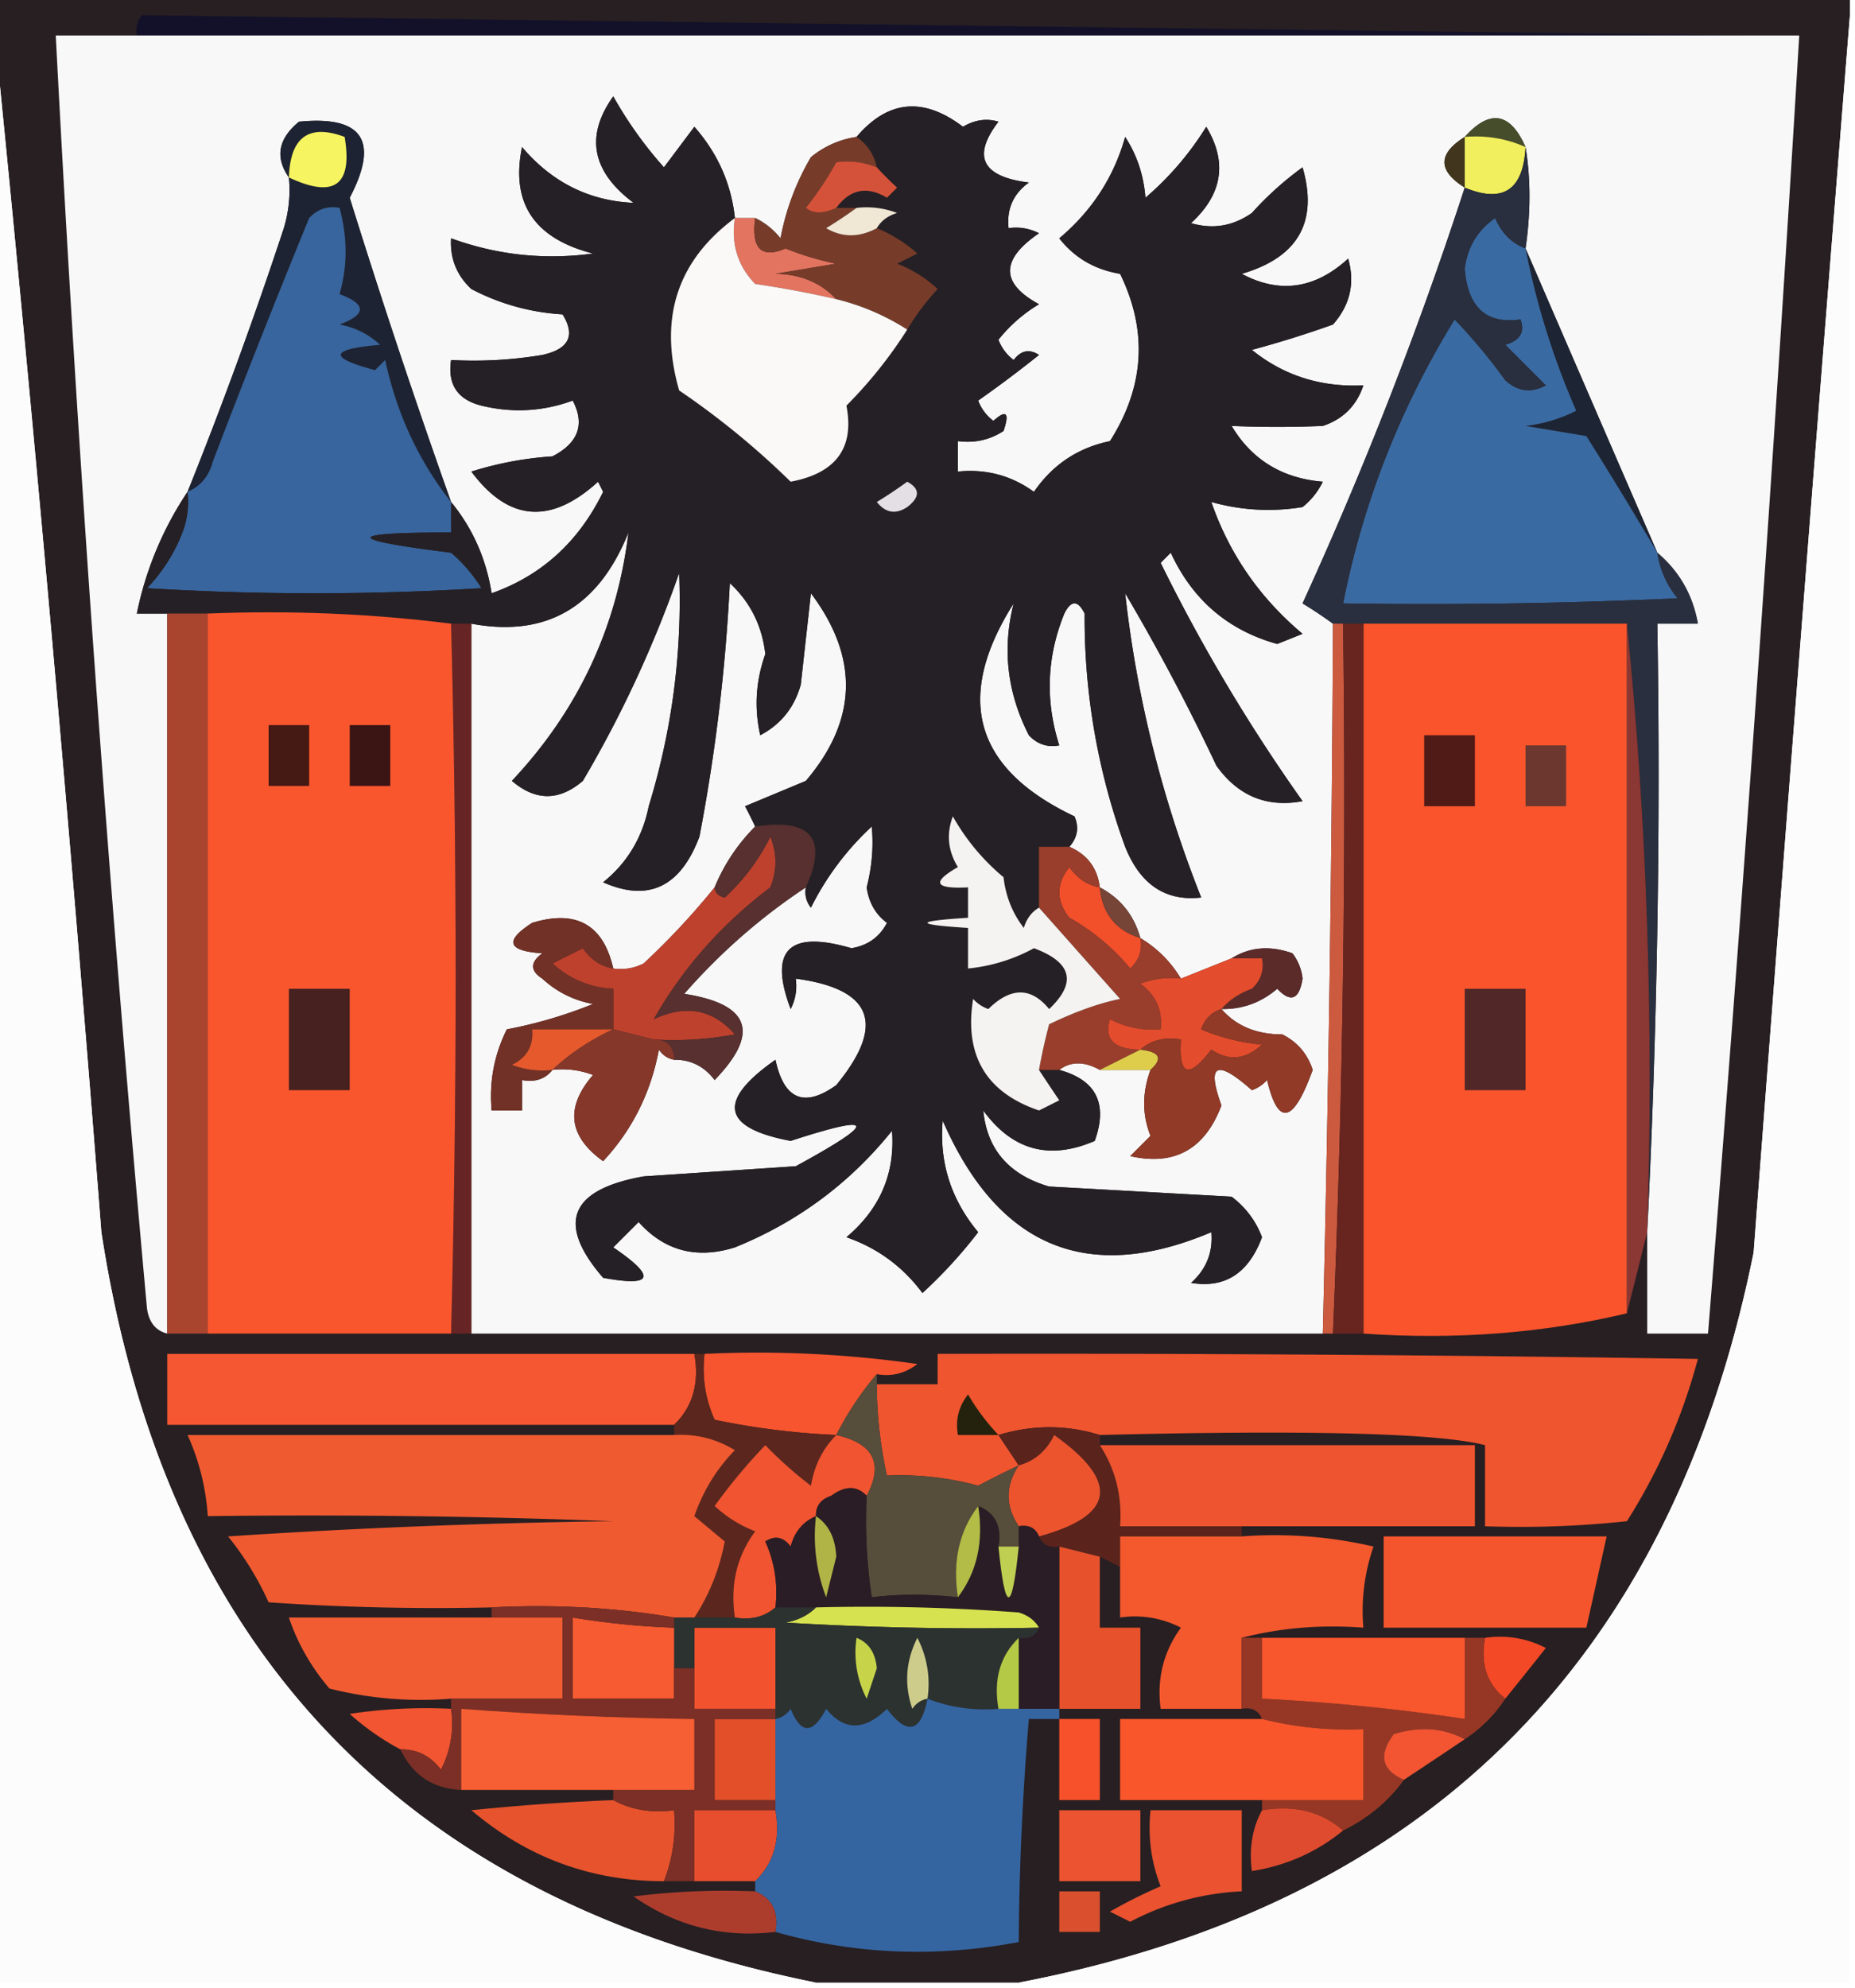 <svg xmlns="http://www.w3.org/2000/svg" width="183" height="196" style="shape-rendering:geometricPrecision;text-rendering:geometricPrecision;image-rendering:optimizeQuality;fill-rule:evenodd;clip-rule:evenodd"><path style="opacity:1" fill="#271f22" d="M-.5-.5h183v2a28478.27 28478.27 0 0 0-9.5 122c-8.142 40.309-32.308 64.309-72.5 72h-20c-40.67-8.172-64.17-32.839-70.5-74A5260.41 5260.41 0 0 0-.5 3.5v-4z"/><path style="opacity:1" fill="#131129" d="M172.5 3.5h-159a2.428 2.428 0 0 1 .5-2c52.931.665 105.764 1.331 158.5 2z"/><path style="opacity:1" fill="#f9f8f8" d="M13.5 3.5h164a6181.369 6181.369 0 0 1-9 128h-6v-10a900.975 900.975 0 0 0 1-60h4c-.498-2.826-1.831-5.16-4-7a25459.824 25459.824 0 0 1-13-30c.512-3.535.512-6.868 0-10-1.513-3.427-3.513-3.76-6-1-2.667 1.667-2.667 3.333 0 5a386.786 386.786 0 0 1-16 41 44.093 44.093 0 0 1 3 2 3678.918 3678.918 0 0 1-1 70h-84v-70c7.379 1.38 12.546-1.62 15.5-9-1.132 9.377-4.965 17.543-11.5 24.5 2.333 2 4.667 2 7 0A114.397 114.397 0 0 0 67 56.5c.308 7.806-.692 15.473-3 23-.622 3.085-2.122 5.585-4.5 7.5 4.462 1.972 7.628.472 9.5-4.5a179.564 179.564 0 0 0 3-25c2.018 1.874 3.184 4.207 3.5 7-.94 2.632-1.107 5.298-.5 8 2.043-1.08 3.376-2.746 4-5l1-9c4.767 6.34 4.6 12.507-.5 18.5l-6 2.5c.363.683.696 1.35 1 2a18.338 18.338 0 0 0-4 6 72.69 72.69 0 0 1-7 7.5 4.932 4.932 0 0 1-3 .5c-.98-4.327-3.647-5.827-8-4.5-2.776 1.779-2.443 2.779 1 3-1.211.893-1.211 1.726 0 2.5 1.412 1.306 3.079 2.14 5 2.5a44.704 44.704 0 0 1-8.5 2.5c-1.252 2.514-1.752 5.18-1.5 8h3v-3c1.291.237 2.291-.096 3-1a8.43 8.43 0 0 1 4 .5c-2.765 3.204-2.431 6.037 1 8.5 2.875-3.084 4.709-6.751 5.5-11 .383.556.883.889 1.5 1 1.643-.02 2.976.647 4 2 4.503-4.657 3.503-7.49-3-8.5 3.57-4.075 7.57-7.575 12-10.5a2.428 2.428 0 0 0 .5 2 27.823 27.823 0 0 1 6-8c.188 1.976.021 3.976-.5 6 .21 1.495.876 2.661 2 3.5-.726 1.397-1.892 2.23-3.5 2.5-6.19-1.813-8.19.187-6 6 .483-.948.65-1.948.5-3 7.587 1.015 8.92 4.515 4 10.5-3.158 2.259-5.158 1.426-6-2.5-5.79 4.055-5.29 6.722 1.5 8 8.456-2.748 8.622-1.915.5 2.5l-15 1c-7.31 1.301-8.643 4.634-4 10 4.954.916 5.287-.084 1-3l2.5-2.5c2.56 2.849 5.726 3.683 9.5 2.5 6.186-2.505 11.352-6.338 15.5-11.5.318 4.205-1.182 7.705-4.5 10.5 3.062 1.061 5.562 2.894 7.5 5.5a46.643 46.643 0 0 0 5.5-6c-2.686-3.224-3.853-6.891-3.5-11 5.472 12.502 14.305 16.169 26.5 11 .172 1.992-.495 3.658-2 5 3.336.562 5.67-.938 7-4.5-.601-1.605-1.601-2.938-3-4l-18-1c-3.96-1.156-6.127-3.656-6.5-7.5 2.867 3.933 6.533 4.933 11 3 1.314-3.666.148-6-3.5-7 1.132-.854 2.465-.854 4 0h5c-.833 2.252-.833 4.419 0 6.5l-2 2c4.368.993 7.368-.673 9-5-1.49-4.088-.49-4.588 3-1.5a3.647 3.647 0 0 0 1.5-1c1.093 4.617 2.593 4.283 4.5-1-.51-1.588-1.51-2.755-3-3.5-2.551-.002-4.551-.836-6-2.5 2.082.028 3.916-.639 5.5-2 1.342 1.402 2.176 1.069 2.5-1a4.932 4.932 0 0 0-1-2.5c-2.212-.79-4.212-.623-6 .5l-5 2c-1-1.667-2.333-3-4-4-.624-2.254-1.957-3.92-4-5-.238-1.904-1.238-3.238-3-4 .803-.923.97-1.923.5-3-9.892-4.683-11.892-11.683-6-21-1.141 4.478-.641 8.811 1.5 13 .825.886 1.825 1.219 3 1-1.402-4.401-1.235-8.735.5-13 .667-1.333 1.333-1.333 2 0a65.816 65.816 0 0 0 4 23c1.493 3.731 3.993 5.398 7.5 5-3.859-9.728-6.359-19.728-7.5-30a206.057 206.057 0 0 1 9 17c2.141 2.991 4.975 4.158 8.5 3.5a170.946 170.946 0 0 1-14-23.5l1-1c2.145 4.649 5.645 7.649 10.5 9l2.5-1c-4.229-3.549-7.229-7.882-9-13 2.969.829 5.969.995 9 .5a7.253 7.253 0 0 0 2-2.5c-4-.327-7-2.16-9-5.5 2.986.128 5.986.128 9 0 2-.667 3.333-2 4-4-4.197.2-7.863-.967-11-3.5a102.762 102.762 0 0 0 8-2.5c1.687-1.913 2.187-4.08 1.5-6.5-3.272 2.994-6.772 3.494-10.5 1.5 5.554-1.619 7.554-5.119 6-10.5a31.83 31.83 0 0 0-5 4.5c-1.865 1.301-3.865 1.635-6 1 3.105-2.844 3.605-6.01 1.5-9.5a29.97 29.97 0 0 1-6 7c-.17-2.215-.837-4.215-2-6-1.11 3.958-3.277 7.291-6.5 10 1.503 1.922 3.503 3.088 6 3.5 2.748 5.63 2.414 11.13-1 16.5-3.155.65-5.655 2.317-7.5 5-2.228-1.613-4.728-2.28-7.5-2v-3c1.644.214 3.144-.12 4.5-1 .614-1.813.281-2.147-1-1a4.452 4.452 0 0 1-1.5-2 120.087 120.087 0 0 0 6-4.5c-.949-.617-1.782-.45-2.5.5a4.452 4.452 0 0 1-1.5-2 14.838 14.838 0 0 1 4-3.5c-3.81-2.067-3.81-4.4 0-7a4.932 4.932 0 0 0-3-.5c-.204-1.89.463-3.39 2-4.5-4.626-.577-5.626-2.577-3-6-1.172-.353-2.338-.187-3.5.5-3.91-2.971-7.41-2.638-10.5 1a9.173 9.173 0 0 0-4.5 2 24.76 24.76 0 0 0-3 8c-.708-.88-1.542-1.547-2.5-2h-2c-.364-3.384-1.697-6.384-4-9l-3 4a39.397 39.397 0 0 1-5-7c-2.788 3.91-2.122 7.41 2 10.5-4.385-.192-8.052-2.026-11-5.5-1.137 5.517 1.197 9.017 7 10.5-4.794.65-9.46.15-14-1.5-.117 1.983.55 3.65 2 5a22.136 22.136 0 0 0 9 2.5c1.29 2.09.624 3.424-2 4a40.936 40.936 0 0 1-9 .5c-.363 2.411.637 3.911 3 4.5 3.062.742 6.062.575 9-.5 1.225 2.343.559 4.177-2 5.5a34.208 34.208 0 0 0-8 1.5c3.663 4.925 7.83 5.258 12.5 1l.5 1c-2.41 4.928-6.077 8.26-11 10-.542-3.412-1.875-6.412-4-9a790.608 790.608 0 0 1-10-30c2.943-5.617 1.276-8.117-5-7.5-2.053 1.678-2.387 3.511-1 5.5.16 1.7-.006 3.366-.5 5a435.874 435.874 0 0 1-9.5 26 33.56 33.56 0 0 0-5 12h3v71c-1.15-.291-1.816-1.124-2-2.5a3216.545 3216.545 0 0 1-9-125.5h8z"/><path style="opacity:1" fill="#fcfcfc" d="M-.5 3.5a5260.41 5260.41 0 0 1 10.5 118c6.33 41.161 29.83 65.828 70.5 74h-81V3.5zM182.5 1.5v194h-82c40.192-7.691 64.358-31.691 72.5-72a28478.27 28478.27 0 0 1 9.5-122z"/><path style="opacity:1" fill="#464d2b" d="M150.5 14.5c-1.879-.841-3.879-1.175-6-1 2.487-2.76 4.487-2.427 6 1z"/><path style="opacity:1" fill="#41361d" d="M144.5 13.5v5c-2.667-1.667-2.667-3.333 0-5z"/><path style="opacity:1" fill="#f1ef5d" d="M144.5 13.5c2.121-.175 4.121.159 6 1-.22 4.238-2.22 5.572-6 4v-5z"/><path style="opacity:1" fill="#1d2332" d="M44.5 49.5c-3.2-4.061-5.367-8.728-6.5-14l-1 1c-4.665-1.24-4.498-2.072.5-2.5-1.123-1.044-2.456-1.71-4-2 2.667-1 2.667-2 0-3 .791-2.75.791-5.583 0-8.5-1.175-.219-2.175.114-3 1-3.265 7.96-6.431 15.96-9.5 24-.377 1.442-1.21 2.442-2.5 3a435.874 435.874 0 0 0 9.5-26c.494-1.634.66-3.3.5-5-1.387-1.989-1.053-3.822 1-5.5 6.276-.617 7.943 1.883 5 7.5a790.608 790.608 0 0 0 10 30z"/><path style="opacity:1" fill="#f6f460" d="M28.5 17.5c.13-3.985 1.963-5.318 5.5-4 .81 4.772-1.023 6.105-5.5 4z"/><path style="opacity:1" fill="#1d2433" d="M150.5 24.5c4.301 9.943 8.634 19.943 13 30a456.166 456.166 0 0 0-7-11.5l-6-1a14.729 14.729 0 0 0 5-1.5 75.84 75.84 0 0 1-5-16z"/><path style="opacity:1" fill="#38659d" d="M44.5 49.5v3c-10.585.015-10.585.682 0 2a14.974 14.974 0 0 1 3 3.5c-11 .667-22 .667-33 0a16.464 16.464 0 0 0 3.5-5.5 8.434 8.434 0 0 0 .5-4c1.29-.558 2.123-1.558 2.5-3 3.069-8.04 6.235-16.04 9.5-24 .825-.886 1.825-1.219 3-1 .791 2.917.791 5.75 0 8.5 2.667 1 2.667 2 0 3 1.544.29 2.877.956 4 2-4.998.428-5.165 1.26-.5 2.5l1-1c1.133 5.272 3.3 9.939 6.5 14z"/><path style="opacity:1" fill="#3a6aa2" d="M150.5 24.5a75.84 75.84 0 0 0 5 16 14.729 14.729 0 0 1-5 1.5l6 1a456.166 456.166 0 0 1 7 11.5 9.173 9.173 0 0 0 2 4.5c-10.995.5-21.995.666-33 .5 1.97-9.95 5.637-19.283 11-28a54.718 54.718 0 0 1 5 6c1.223 1.114 2.556 1.28 4 .5l-4-4c1.456-.423 1.956-1.256 1.5-2.5-3.365.488-5.198-1.179-5.5-5 .26-2.117 1.26-3.784 3-5 .641 1.494 1.641 2.494 3 3z"/><path style="opacity:1" fill="#252025" d="M72.5 21.5c-5.704 4.23-7.538 9.896-5.5 17a79.533 79.533 0 0 1 11 9c4.477-.84 6.31-3.34 5.5-7.5 2.285-2.3 4.285-4.8 6-7.5.806-1.367 1.806-2.7 3-4a12.417 12.417 0 0 0-4-2.5l2-1c-1.236-1.085-2.569-1.918-4-2.5.418-.722 1.084-1.222 2-1.5a8.434 8.434 0 0 0-4-.5h-2c1.366-1.85 3.033-2.184 5-1l1-1a30.943 30.943 0 0 1-2-2c-.282-1.278-.949-2.278-2-3 3.09-3.638 6.59-3.971 10.5-1 1.162-.687 2.328-.853 3.5-.5-2.626 3.423-1.626 5.423 3 6-1.537 1.11-2.204 2.61-2 4.5a4.932 4.932 0 0 1 3 .5c-3.81 2.6-3.81 4.933 0 7a14.838 14.838 0 0 0-4 3.5 4.452 4.452 0 0 0 1.5 2c.718-.95 1.551-1.117 2.5-.5a120.087 120.087 0 0 1-6 4.5 4.452 4.452 0 0 0 1.5 2c1.281-1.147 1.614-.813 1 1-1.356.88-2.856 1.214-4.5 1v3c2.772-.28 5.272.387 7.5 2 1.845-2.683 4.345-4.35 7.5-5 3.414-5.37 3.748-10.87 1-16.5-2.497-.412-4.497-1.578-6-3.5 3.223-2.709 5.39-6.042 6.5-10 1.163 1.785 1.83 3.785 2 6a29.97 29.97 0 0 0 6-7c2.105 3.49 1.605 6.656-1.5 9.5 2.135.635 4.135.301 6-1a31.83 31.83 0 0 1 5-4.5c1.554 5.381-.446 8.881-6 10.5 3.728 1.994 7.228 1.494 10.5-1.5.687 2.42.187 4.587-1.5 6.5a102.762 102.762 0 0 1-8 2.5c3.137 2.533 6.803 3.7 11 3.5-.667 2-2 3.333-4 4-3.014.128-6.014.128-9 0 2 3.34 5 5.173 9 5.5a7.253 7.253 0 0 1-2 2.5 20.681 20.681 0 0 1-9-.5c1.771 5.118 4.771 9.451 9 13l-2.5 1c-4.855-1.351-8.355-4.351-10.5-9l-1 1a170.946 170.946 0 0 0 14 23.5c-3.525.658-6.359-.509-8.5-3.5a206.057 206.057 0 0 0-9-17c1.141 10.272 3.641 20.272 7.5 30-3.507.398-6.007-1.269-7.5-5a65.816 65.816 0 0 1-4-23c-.667-1.333-1.333-1.333-2 0-1.735 4.265-1.902 8.599-.5 13-1.175.219-2.175-.114-3-1-2.141-4.189-2.641-8.522-1.5-13-5.892 9.317-3.892 16.317 6 21 .47 1.077.303 2.077-.5 3h-3v6c-.722.418-1.222 1.084-1.5 2-1.117-1.45-1.784-3.116-2-5a21.52 21.52 0 0 1-5-6c-.651 1.735-.485 3.402.5 5-2.63 1.505-2.297 2.171 1 2v3c-5.333.333-5.333.667 0 1v4a16.985 16.985 0 0 0 6.5-2c3.751 1.394 4.251 3.394 1.5 6-1.783-2.18-3.783-2.18-6 0a3.646 3.646 0 0 1-1.5-1c-.89 5.562 1.276 9.229 6.5 11l2-1a185.977 185.977 0 0 1-2-3h2c3.648 1 4.814 3.334 3.5 7-4.467 1.933-8.133.933-11-3 .373 3.844 2.54 6.344 6.5 7.5l18 1c1.399 1.062 2.399 2.395 3 4-1.33 3.562-3.664 5.062-7 4.5 1.505-1.342 2.172-3.008 2-5-12.195 5.169-21.028 1.502-26.5-11-.353 4.109.814 7.776 3.5 11a46.643 46.643 0 0 1-5.5 6c-1.938-2.606-4.438-4.439-7.5-5.5 3.318-2.795 4.818-6.295 4.5-10.5-4.148 5.162-9.314 8.995-15.5 11.5-3.774 1.183-6.94.349-9.5-2.5l-2.5 2.5c4.287 2.916 3.954 3.916-1 3-4.643-5.366-3.31-8.699 4-10l15-1c8.122-4.415 7.956-5.248-.5-2.5-6.79-1.278-7.29-3.945-1.5-8 .842 3.926 2.842 4.759 6 2.5 4.92-5.985 3.587-9.485-4-10.5a4.932 4.932 0 0 1-.5 3c-2.19-5.813-.19-7.813 6-6 1.608-.27 2.774-1.103 3.5-2.5-1.124-.839-1.79-2.005-2-3.5.521-2.024.688-4.024.5-6a27.823 27.823 0 0 0-6 8 2.428 2.428 0 0 1-.5-2c2.19-4.827.523-6.827-5-6a44.358 44.358 0 0 0-1-2l6-2.5c5.1-5.993 5.267-12.16.5-18.5l-1 9c-.624 2.254-1.957 3.92-4 5-.607-2.702-.44-5.368.5-8-.316-2.793-1.482-5.126-3.5-7a179.564 179.564 0 0 1-3 25c-1.872 4.972-5.038 6.472-9.5 4.5 2.378-1.915 3.878-4.415 4.5-7.5 2.308-7.527 3.308-15.194 3-23A114.397 114.397 0 0 1 57.5 77c-2.333 2-4.667 2-7 0 6.535-6.957 10.368-15.123 11.5-24.5-2.954 7.38-8.121 10.38-15.5 9h-2c-7.816-.992-15.816-1.326-24-1h-7a33.56 33.56 0 0 1 5-12 8.434 8.434 0 0 1-.5 4 16.464 16.464 0 0 1-3.5 5.5c11 .667 22 .667 33 0a14.974 14.974 0 0 0-3-3.5c-10.585-1.318-10.585-1.985 0-2v-3c2.125 2.588 3.458 5.588 4 9 4.923-1.74 8.59-5.072 11-10l-.5-1c-4.67 4.258-8.837 3.925-12.5-1a34.208 34.208 0 0 1 8-1.5c2.559-1.323 3.225-3.157 2-5.5-2.938 1.075-5.938 1.242-9 .5-2.363-.589-3.363-2.089-3-4.5a40.936 40.936 0 0 0 9-.5c2.624-.576 3.29-1.91 2-4a22.136 22.136 0 0 1-9-2.5c-1.45-1.35-2.117-3.017-2-5 4.54 1.65 9.206 2.15 14 1.5-5.803-1.483-8.137-4.983-7-10.5 2.948 3.474 6.615 5.308 11 5.5-4.122-3.09-4.788-6.59-2-10.5a39.397 39.397 0 0 0 5 7l3-4c2.303 2.616 3.636 5.616 4 9z"/><path style="opacity:1" fill="#e3dfe4" d="M89.5 47.5c1.274.69 1.274 1.523 0 2.5-1.135.75-2.135.583-3-.5a44.293 44.293 0 0 0 3-2z"/><path style="opacity:1" fill="#e37460" d="M72.5 21.5h2c-.395 3.023.605 4.023 3 3a28.04 28.04 0 0 0 5 1.5l-6 1c2.474.037 4.474.87 6 2.5a99.996 99.996 0 0 0-8-1.5c-1.729-1.789-2.396-3.956-2-6.5z"/><path style="opacity:1" fill="#773c29" d="M84.5 13.5c1.051.722 1.718 1.722 2 3-1.347-.528-2.68-.695-4-.5a32.367 32.367 0 0 1-3 4.5c.733.587 1.733.587 3 0h2a44.293 44.293 0 0 1-3 2c1.595.934 3.261.934 5 0 1.431.582 2.764 1.415 4 2.5l-2 1a12.417 12.417 0 0 1 4 2.5c-1.194 1.3-2.194 2.633-3 4a23.24 23.24 0 0 0-7-3c-1.526-1.63-3.526-2.463-6-2.5l6-1a28.04 28.04 0 0 1-5-1.5c-2.395 1.023-3.395.023-3-3 .958.453 1.792 1.12 2.5 2a24.76 24.76 0 0 1 3-8 9.173 9.173 0 0 1 4.5-2z"/><path style="opacity:1" fill="#f1e7d5" d="M84.5 20.5a8.434 8.434 0 0 1 4 .5c-.916.278-1.582.778-2 1.5-1.739.934-3.405.934-5 0a44.293 44.293 0 0 0 3-2z"/><path style="opacity:1" fill="#faf9f7" d="M72.5 21.5c-.396 2.544.271 4.711 2 6.5 2.707.395 5.373.895 8 1.5a23.24 23.24 0 0 1 7 3 44.313 44.313 0 0 1-6 7.5c.81 4.16-1.023 6.66-5.5 7.5a79.533 79.533 0 0 0-11-9c-2.038-7.104-.204-12.77 5.5-17z"/><path style="opacity:1" fill="#d5523a" d="M86.5 16.5c.59.651 1.257 1.318 2 2l-1 1c-1.967-1.184-3.634-.85-5 1-1.267.587-2.267.587-3 0a32.367 32.367 0 0 0 3-4.5c1.32-.195 2.653-.028 4 .5z"/><path style="opacity:1" fill="#292f3e" d="M150.5 14.5c.512 3.132.512 6.465 0 10-1.359-.506-2.359-1.506-3-3-1.74 1.216-2.74 2.883-3 5 .302 3.821 2.135 5.488 5.5 5 .456 1.244-.044 2.077-1.5 2.5l4 4c-1.444.78-2.777.614-4-.5a54.718 54.718 0 0 0-5-6c-5.363 8.717-9.03 18.05-11 28 11.005.166 22.005 0 33-.5a9.173 9.173 0 0 1-2-4.5c2.169 1.84 3.502 4.174 4 7h-4a900.975 900.975 0 0 1-1 60c.655-20.361-.012-40.361-2-60h-29a44.093 44.093 0 0 0-3-2 386.786 386.786 0 0 0 16-41c3.78 1.572 5.78.238 6-4z"/><path style="opacity:1" fill="#672424" d="M44.5 61.5h2v70h-2c.602-23.472.602-46.805 0-70z"/><path style="opacity:1" fill="#cc5a3f" d="M131.5 61.5h1c.313 23.379-.02 46.712-1 70h-1c.555-23.329.889-46.663 1-70z"/><path style="opacity:1" fill="#fa562e" d="M20.5 60.5c8.184-.326 16.184.008 24 1 .602 23.195.602 46.528 0 70h-24v-71z"/><path style="opacity:1" fill="#3b1414" d="M34.5 71.5h4v6h-4v-6z"/><path style="opacity:1" fill="#451914" d="M26.5 71.5h4v6h-4v-6z"/><path style="opacity:1" fill="#f9542c" d="M134.5 61.5h26v68c-8.269 1.97-16.935 2.636-26 2v-70z"/><path style="opacity:1" fill="#6b372f" d="M150.5 73.5h4v6h-4v-6z"/><path style="opacity:1" fill="#501b17" d="M140.5 72.5h5v7h-5v-7z"/><path style="opacity:1" fill="#68241e" d="M132.5 61.5h2v70h-3c.98-23.288 1.313-46.621 1-70z"/><path style="opacity:1" fill="#be412d" d="m64.5 102.5-4-1v-4c-2.283-.108-4.283-.941-6-2.5l3-1.5c.765 1.112 1.765 1.779 3 2a4.932 4.932 0 0 0 3-.5 72.69 72.69 0 0 0 7-7.5c.06.543.393.876 1 1a20.531 20.531 0 0 0 4.5-6c.667 1.667.667 3.333 0 5-4.796 3.62-8.63 7.954-11.5 13 3.168-1.485 5.834-.985 8 1.5-2.66.496-5.327.662-8 .5z"/><path style="opacity:1" fill="#f24f2b" d="M108.5 87.5c.238 2.569 1.571 4.235 4 5 .219 1.175-.114 2.175-1 3a21.52 21.52 0 0 0-6-5c-1.333-1.667-1.333-3.333 0-5 .765 1.112 1.765 1.779 3 2z"/><path style="opacity:1" fill="#764538" d="M108.5 87.5c2.043 1.08 3.376 2.746 4 5-2.429-.765-3.762-2.431-4-5z"/><path style="opacity:1" fill="#57302f" d="M74.5 81.5c5.523-.827 7.19 1.173 5 6-4.43 2.925-8.43 6.425-12 10.5 6.503 1.01 7.503 3.843 3 8.5-1.024-1.353-2.357-2.02-4-2 0-1.333-.667-2-2-2 2.673.162 5.34-.004 8-.5-2.166-2.485-4.832-2.985-8-1.5 2.87-5.046 6.704-9.38 11.5-13 .667-1.667.667-3.333 0-5a20.531 20.531 0 0 1-4.5 6c-.607-.124-.94-.457-1-1a18.338 18.338 0 0 1 4-6z"/><path style="opacity:1" fill="#723126" d="M60.5 95.5c-1.235-.221-2.235-.888-3-2l-3 1.5c1.717 1.559 3.717 2.392 6 2.5v4h-8c.14 1.624-.527 2.79-2 3.5a8.43 8.43 0 0 0 4 .5c-.709.904-1.709 1.237-3 1v3h-3c-.252-2.82.248-5.486 1.5-8a44.704 44.704 0 0 0 8.5-2.5c-1.921-.36-3.588-1.194-5-2.5-1.211-.774-1.211-1.607 0-2.5-3.443-.221-3.776-1.221-1-3 4.353-1.327 7.02.173 8 4.5z"/><path style="opacity:1" fill="#993e2c" d="M105.5 83.5c1.762.762 2.762 2.096 3 4-1.235-.221-2.235-.888-3-2-1.333 1.667-1.333 3.333 0 5a21.52 21.52 0 0 1 6 5c.886-.825 1.219-1.825 1-3 1.667 1 3 2.333 4 4a8.435 8.435 0 0 0-4 .5c1.537 1.11 2.203 2.61 2 4.5a9.108 9.108 0 0 1-5-1c-.597 1.967.403 2.967 3 3l-4 2c-1.535-.854-2.868-.854-4 0h-2a56.43 56.43 0 0 1 1-4.5c2.601-1.25 4.934-2.082 7-2.5-2.689-3.02-5.356-6.02-8-9v-6h3z"/><path style="opacity:1" fill="#5b2b2a" d="M121.5 94.5c1.788-1.123 3.788-1.29 6-.5a4.932 4.932 0 0 1 1 2.5c-.324 2.069-1.158 2.402-2.5 1-1.584 1.361-3.418 2.028-5.5 2 .761-.89 1.761-1.558 3-2 .886-.825 1.219-1.825 1-3h-3z"/><path style="opacity:1" fill="#f4f3f1" d="M102.5 89.5c2.644 2.98 5.311 5.98 8 9-2.066.418-4.399 1.25-7 2.5a56.43 56.43 0 0 0-1 4.5c.641.982 1.307 1.982 2 3l-2 1c-5.224-1.771-7.39-5.438-6.5-11 .414.457.914.79 1.5 1 2.217-2.18 4.217-2.18 6 0 2.751-2.606 2.251-4.606-1.5-6a16.985 16.985 0 0 1-6.5 2v-4c-5.333-.333-5.333-.667 0-1v-3c-3.297.171-3.63-.495-1-2-.985-1.598-1.151-3.265-.5-5a21.52 21.52 0 0 0 5 6c.216 1.884.883 3.55 2 5 .278-.916.778-1.582 1.5-2z"/><path style="opacity:1" fill="#a9442f" d="M16.5 60.5h4v71h-4v-71z"/><path style="opacity:1" fill="#e34c2c" d="M121.5 94.5h3c.219 1.175-.114 2.175-1 3-1.239.442-2.239 1.11-3 2-.978.311-1.645.978-2 2a20.2 20.2 0 0 0 6 1.5c-1.61 1.495-3.276 1.661-5 .5-2.238 2.933-3.238 2.599-3-1-1.599-.268-2.932.066-4 1-2.597-.033-3.597-1.033-3-3a9.108 9.108 0 0 0 5 1c.203-1.89-.463-3.39-2-4.5a8.435 8.435 0 0 1 4-.5l5-2z"/><path style="opacity:1" fill="#46211f" d="M28.5 97.5h6v10h-6v-10z"/><path style="opacity:1" fill="#512727" d="M144.5 97.5h6v10h-6v-10z"/><path style="opacity:1" fill="#e5592d" d="M60.5 101.5c-2.27 1.045-4.27 2.379-6 4a8.43 8.43 0 0 1-4-.5c1.473-.71 2.14-1.876 2-3.5h8z"/><path style="opacity:1" fill="#ddcd4b" d="M112.5 103.5c1.924.211 2.257.877 1 2h-5l4-2z"/><path style="opacity:1" fill="#8b3733" d="M160.5 61.5c1.988 19.639 2.655 39.639 2 60l-2 8v-68z"/><path style="opacity:1" fill="#903a27" d="M120.5 99.5c1.449 1.664 3.449 2.498 6 2.5 1.49.745 2.49 1.912 3 3.5-1.907 5.283-3.407 5.617-4.5 1a3.647 3.647 0 0 1-1.5 1c-3.49-3.088-4.49-2.588-3 1.5-1.632 4.327-4.632 5.993-9 5l2-2c-.833-2.081-.833-4.248 0-6.5 1.257-1.123.924-1.789-1-2 1.068-.934 2.401-1.268 4-1-.238 3.599.762 3.933 3 1 1.724 1.161 3.39.995 5-.5a20.2 20.2 0 0 1-6-1.5c.355-1.022 1.022-1.689 2-2z"/><path style="opacity:1" fill="#85372a" d="m60.5 101.5 4 1c1.333 0 2 .667 2 2-.617-.111-1.117-.444-1.5-1-.791 4.249-2.625 7.916-5.5 11-3.431-2.463-3.765-5.296-1-8.5a8.43 8.43 0 0 0-4-.5c1.73-1.621 3.73-2.955 6-4z"/><path style="opacity:1" fill="#f6552f" d="M69.5 133.5a111.15 111.15 0 0 1 21 1c-1.189.929-2.522 1.262-4 1-1.528 1.779-2.862 3.779-4 6a74.058 74.058 0 0 1-12-1.5c-.923-2.041-1.256-4.208-1-6.5z"/><path style="opacity:1" fill="#ef552f" d="M108.5 141.5c-3.294-1.019-6.628-1.019-10 0l2 3a89.353 89.353 0 0 0-4 2 29.144 29.144 0 0 0-9-1 41.742 41.742 0 0 1-1-9h6v-3a4111.2 4111.2 0 0 1 75 .5c-1.534 5.73-3.867 11.063-7 16a98.432 98.432 0 0 1-14 .5v-8c-4.62-1.183-17.287-1.516-38-1z"/><path style="opacity:1" fill="#24220c" d="M98.5 141.5h-4c-.262-1.478.071-2.811 1-4a21.627 21.627 0 0 0 3 4z"/><path style="opacity:1" fill="#f55732" d="M68.5 133.5c.51 2.888-.156 5.221-2 7h-50v-7h52z"/><path style="opacity:1" fill="#5b261d" d="M68.5 133.5h1c-.256 2.292.077 4.459 1 6.5a74.058 74.058 0 0 0 12 1.5c-1.332 1.33-2.165 2.997-2.5 5a40.261 40.261 0 0 1-4.5-4 54.861 54.861 0 0 0-5 6 12.409 12.409 0 0 0 4 2.5c-1.821 2.456-2.488 5.289-2 8.5h-4c1.473-2.24 2.473-4.74 3-7.5l-3-2.5c.88-2.512 2.213-4.679 4-6.5a10.1 10.1 0 0 0-6-1.5v-1c1.844-1.779 2.51-4.112 2-7z"/><path style="opacity:1" fill="#5a231c" d="M108.5 141.5v1c1.546 2.382 2.213 5.049 2 8h12v1h-12v3l-2-1-4-1c-.992.172-1.658-.162-2-1 7.496-2.042 7.996-5.375 1.5-10-.759 1.563-1.926 2.563-3.5 3l-2-3c3.372-1.019 6.706-1.019 10 0z"/><path style="opacity:1" fill="#ed542f" d="M108.5 142.5h37v8h-35c.213-2.951-.454-5.618-2-8z"/><path style="opacity:1" fill="#ec542e" d="M102.5 151.5c-.342-.838-1.008-1.172-2-1-1.333-2-1.333-4 0-6 1.574-.437 2.741-1.437 3.5-3 6.496 4.625 5.996 7.958-1.5 10z"/><path style="opacity:1" fill="#f05430" d="M82.5 141.5c3.69.836 4.69 2.836 3 6-.96-1.015-2.127-1.015-3.5 0-1.03.336-1.53 1.003-1.5 2-1.29.558-2.123 1.558-2.5 3-.718-.951-1.55-1.117-2.5-.5.923 2.041 1.256 4.208 1 6.5-1.068.934-2.401 1.268-4 1-.488-3.211.179-6.044 2-8.5a12.409 12.409 0 0 1-4-2.5 54.861 54.861 0 0 1 5-6 40.261 40.261 0 0 0 4.5 4c.335-2.003 1.168-3.67 2.5-5z"/><path style="opacity:1" fill="#574d3b" d="M86.5 135.5v1a41.742 41.742 0 0 0 1 9 29.144 29.144 0 0 1 9 1 89.353 89.353 0 0 1 4-2c-1.333 2-1.333 4 0 6v2h-2c.343-1.983-.323-3.317-2-4-1.888 2.488-2.555 5.488-2 9-2.982-.327-5.815-.327-8.5 0a50.442 50.442 0 0 1-.5-10c1.69-3.164.69-5.164-3-6 1.138-2.221 2.472-4.221 4-6z"/><path style="opacity:1" fill="#f4582d" d="M122.5 151.5a43.117 43.117 0 0 1 13 1 19.372 19.372 0 0 0-1 8c-4.202-.317-8.202.017-12 1v7h-8c-.39-2.966.277-5.632 2-8a9.86 9.86 0 0 0-6-1v-8h12z"/><path style="opacity:1" fill="#f5552d" d="M136.5 151.5h22l-2 9h-20v-9z"/><path style="opacity:1" fill="#f05a30" d="M66.5 141.5a10.1 10.1 0 0 1 6 1.5c-1.787 1.821-3.12 3.988-4 6.5l3 2.5c-.527 2.76-1.527 5.26-3 7.5h-2c-5.81-.99-11.81-1.323-18-1-7.34.166-14.674 0-22-.5a29.944 29.944 0 0 0-4-6.5 723.41 723.41 0 0 1 38-1.5c-13.33-.5-26.663-.667-40-.5-.194-2.83-.86-5.496-2-8h48z"/><path style="opacity:1" fill="#e7512b" d="m104.5 152.5 4 1v7h4v8h-8v-16z"/><path style="opacity:1" fill="#2a1d25" d="M85.5 147.5c-.165 3.35.002 6.683.5 10 2.685-.327 5.518-.327 8.5 0 1.888-2.488 2.555-5.488 2-9 1.677.683 2.343 2.017 2 4 .667 6.667 1.333 6.667 2 0v-2c.992-.172 1.658.162 2 1 .342.838 1.008 1.172 2 1v16h-4v-7c.992.172 1.658-.162 2-1-.418-.722-1.084-1.222-2-1.5-6.658-.5-13.325-.666-20-.5h-4c.256-2.292-.077-4.459-1-6.5.95-.617 1.782-.451 2.5.5.377-1.442 1.21-2.442 2.5-3-.03-.997.47-1.664 1.5-2 1.373-1.015 2.54-1.015 3.5 0z"/><path style="opacity:1" fill="#becf52" d="M98.5 152.5h2c-.667 6.667-1.333 6.667-2 0z"/><path style="opacity:1" fill="#b2bc46" d="M96.5 148.5c.555 3.512-.112 6.512-2 9-.555-3.512.112-6.512 2-9z"/><path style="opacity:1" fill="#b0b446" d="M80.5 149.5c1.248.834 1.915 2.167 2 4l-1 4a16.868 16.868 0 0 1-1-8z"/><path style="opacity:1" fill="#f25c33" d="M48.5 159.5h7v8h-11a36.877 36.877 0 0 1-12-1c-1.81-2.123-3.143-4.457-4-7h20z"/><path style="opacity:1" fill="#d7e250" d="M80.5 158.5c6.675-.166 13.342 0 20 .5.916.278 1.582.778 2 1.5a313 313 0 0 1-25-.5c1.237-.232 2.237-.732 3-1.5z"/><path style="opacity:1" fill="#f2522d" d="M76.5 168.5h-8v-8h8v8z"/><path style="opacity:1" fill="#f44926" d="M146.5 161.5a9.86 9.86 0 0 1 6 1 568.104 568.104 0 0 1-4 5c-1.808-1.418-2.475-3.418-2-6z"/><path style="opacity:1" fill="#2c3230" d="M76.5 158.5h4c-.763.768-1.763 1.268-3 1.5a313 313 0 0 0 25 .5c-.342.838-1.008 1.172-2 1-1.844 1.779-2.51 4.112-2 7-2.45.202-4.783-.131-7-1-.65 3.33-1.984 3.663-4 1-2.217 2.179-4.217 2.179-6 0-1.316 2.528-2.483 2.528-3.5 0-.383.556-.883.889-1.5 1v-9h-8v4h-2v-5h6c1.599.268 2.932-.066 4-1z"/><path style="opacity:1" fill="#c7d44a" d="M84.5 161.5c1.194.47 1.86 1.47 2 3l-1 3a9.864 9.864 0 0 1-1-6z"/><path style="opacity:1" fill="#b4c946" d="M100.5 161.5v7h-2c-.51-2.888.156-5.221 2-7z"/><path style="opacity:1" fill="#f75b31" d="M66.5 160.5v7h-10v-8c3.307.551 6.64.884 10 1z"/><path style="opacity:1" fill="#cdcc8b" d="M91.5 167.5c-.617.111-1.117.444-1.5 1-.814-2.402-.647-4.735.5-7a9.864 9.864 0 0 1 1 6z"/><path style="opacity:1" fill="#963725" d="M122.5 161.5h2v6c6.703.338 13.37 1.005 20 2v-8h2c-.475 2.582.192 4.582 2 6a13.797 13.797 0 0 1-4 4c-2.128-1.129-4.461-1.296-7-.5-1.543 2.045-1.21 3.545 1 4.5-1.519 2.114-3.519 3.78-6 5-2.135-1.869-4.802-2.536-8-2v-1h10v-7a34.163 34.163 0 0 1-10-1c-.342-.838-1.008-1.172-2-1v-7z"/><path style="opacity:1" fill="#f8562d" d="M124.5 161.5h20v8a203.855 203.855 0 0 0-20-2v-6z"/><path style="opacity:1" fill="#f25531" d="M44.5 168.5a9.864 9.864 0 0 1-1 6c-1.024-1.353-2.357-2.02-4-2a25.012 25.012 0 0 1-5-3.5 50.464 50.464 0 0 1 10-.5z"/><path style="opacity:1" fill="#f9572b" d="M124.5 169.5a34.163 34.163 0 0 0 10 1v7h-24v-8h14z"/><path style="opacity:1" fill="#f35533" d="M144.5 171.5a743.98 743.98 0 0 1-6 4c-2.21-.955-2.543-2.455-1-4.5 2.539-.796 4.872-.629 7 .5z"/><path style="opacity:1" fill="#f7512c" d="M104.5 169.5h4v8h-4v-8z"/><path style="opacity:1" fill="#e24f29" d="M76.5 169.5v8h-6v-8h6z"/><path style="opacity:1" fill="#e6532d" d="M60.5 177.5c1.765.961 3.765 1.295 6 1 .202 2.45-.131 4.783-1 7-7.175-.001-13.508-2.334-19-7 4.714-.483 9.38-.816 14-1z"/><path style="opacity:1" fill="#7b2f26" d="M48.5 159.5v-1c6.19-.323 12.19.01 18 1v1a76.923 76.923 0 0 1-10-1v8h10v-3h2v4h8v1h-6v8h6v1h-8v7h-3c.869-2.217 1.202-4.55 1-7-2.235.295-4.235-.039-6-1v-1h8v-7c-7.68-.096-15.346-.43-23-1v8c-2.792-.122-4.792-1.456-6-4 1.643-.02 2.976.647 4 2a9.864 9.864 0 0 0 1-6v-1h11v-8h-7z"/><path style="opacity:1" fill="#f65e33" d="M60.5 176.5h-15v-8c7.654.57 15.32.904 23 1v7h-8z"/><path style="opacity:1" fill="#df4b2e" d="M124.5 178.5c3.198-.536 5.865.131 8 2-2.588 2.125-5.588 3.458-9 4-.295-2.235.039-4.235 1-6z"/><path style="opacity:1" fill="#eb5331" d="M104.5 178.5h8v7h-8v-7z"/><path style="opacity:1" fill="#ea5230" d="M113.5 178.5h9v8a25.945 25.945 0 0 0-11 3l-2-1a48.165 48.165 0 0 1 5-2.5c-.935-2.381-1.268-4.881-1-7.5z"/><path style="opacity:1" fill="#e74e2e" d="M76.5 178.5c.51 2.888-.156 5.221-2 7h-6v-7h8z"/><path style="opacity:1" fill="#3565a1" d="M91.5 167.5c2.217.869 4.55 1.202 7 1h6v1h-3a283.8 283.8 0 0 0-1 22c-8.213 1.552-16.213 1.219-24-1 .343-1.983-.323-3.317-2-4v-1c1.844-1.779 2.51-4.112 2-7v-9c.617-.111 1.117-.444 1.5-1 1.017 2.528 2.184 2.528 3.5 0 1.783 2.179 3.783 2.179 6 0 2.016 2.663 3.35 2.33 4-1z"/><path style="opacity:1" fill="#da502e" d="M104.5 186.5h4v4h-4v-4z"/><path style="opacity:1" fill="#ac3d2d" d="M74.5 186.5c1.677.683 2.343 2.017 2 4-5.118.611-9.785-.556-14-3.5a72.368 72.368 0 0 1 12-.5z"/></svg>